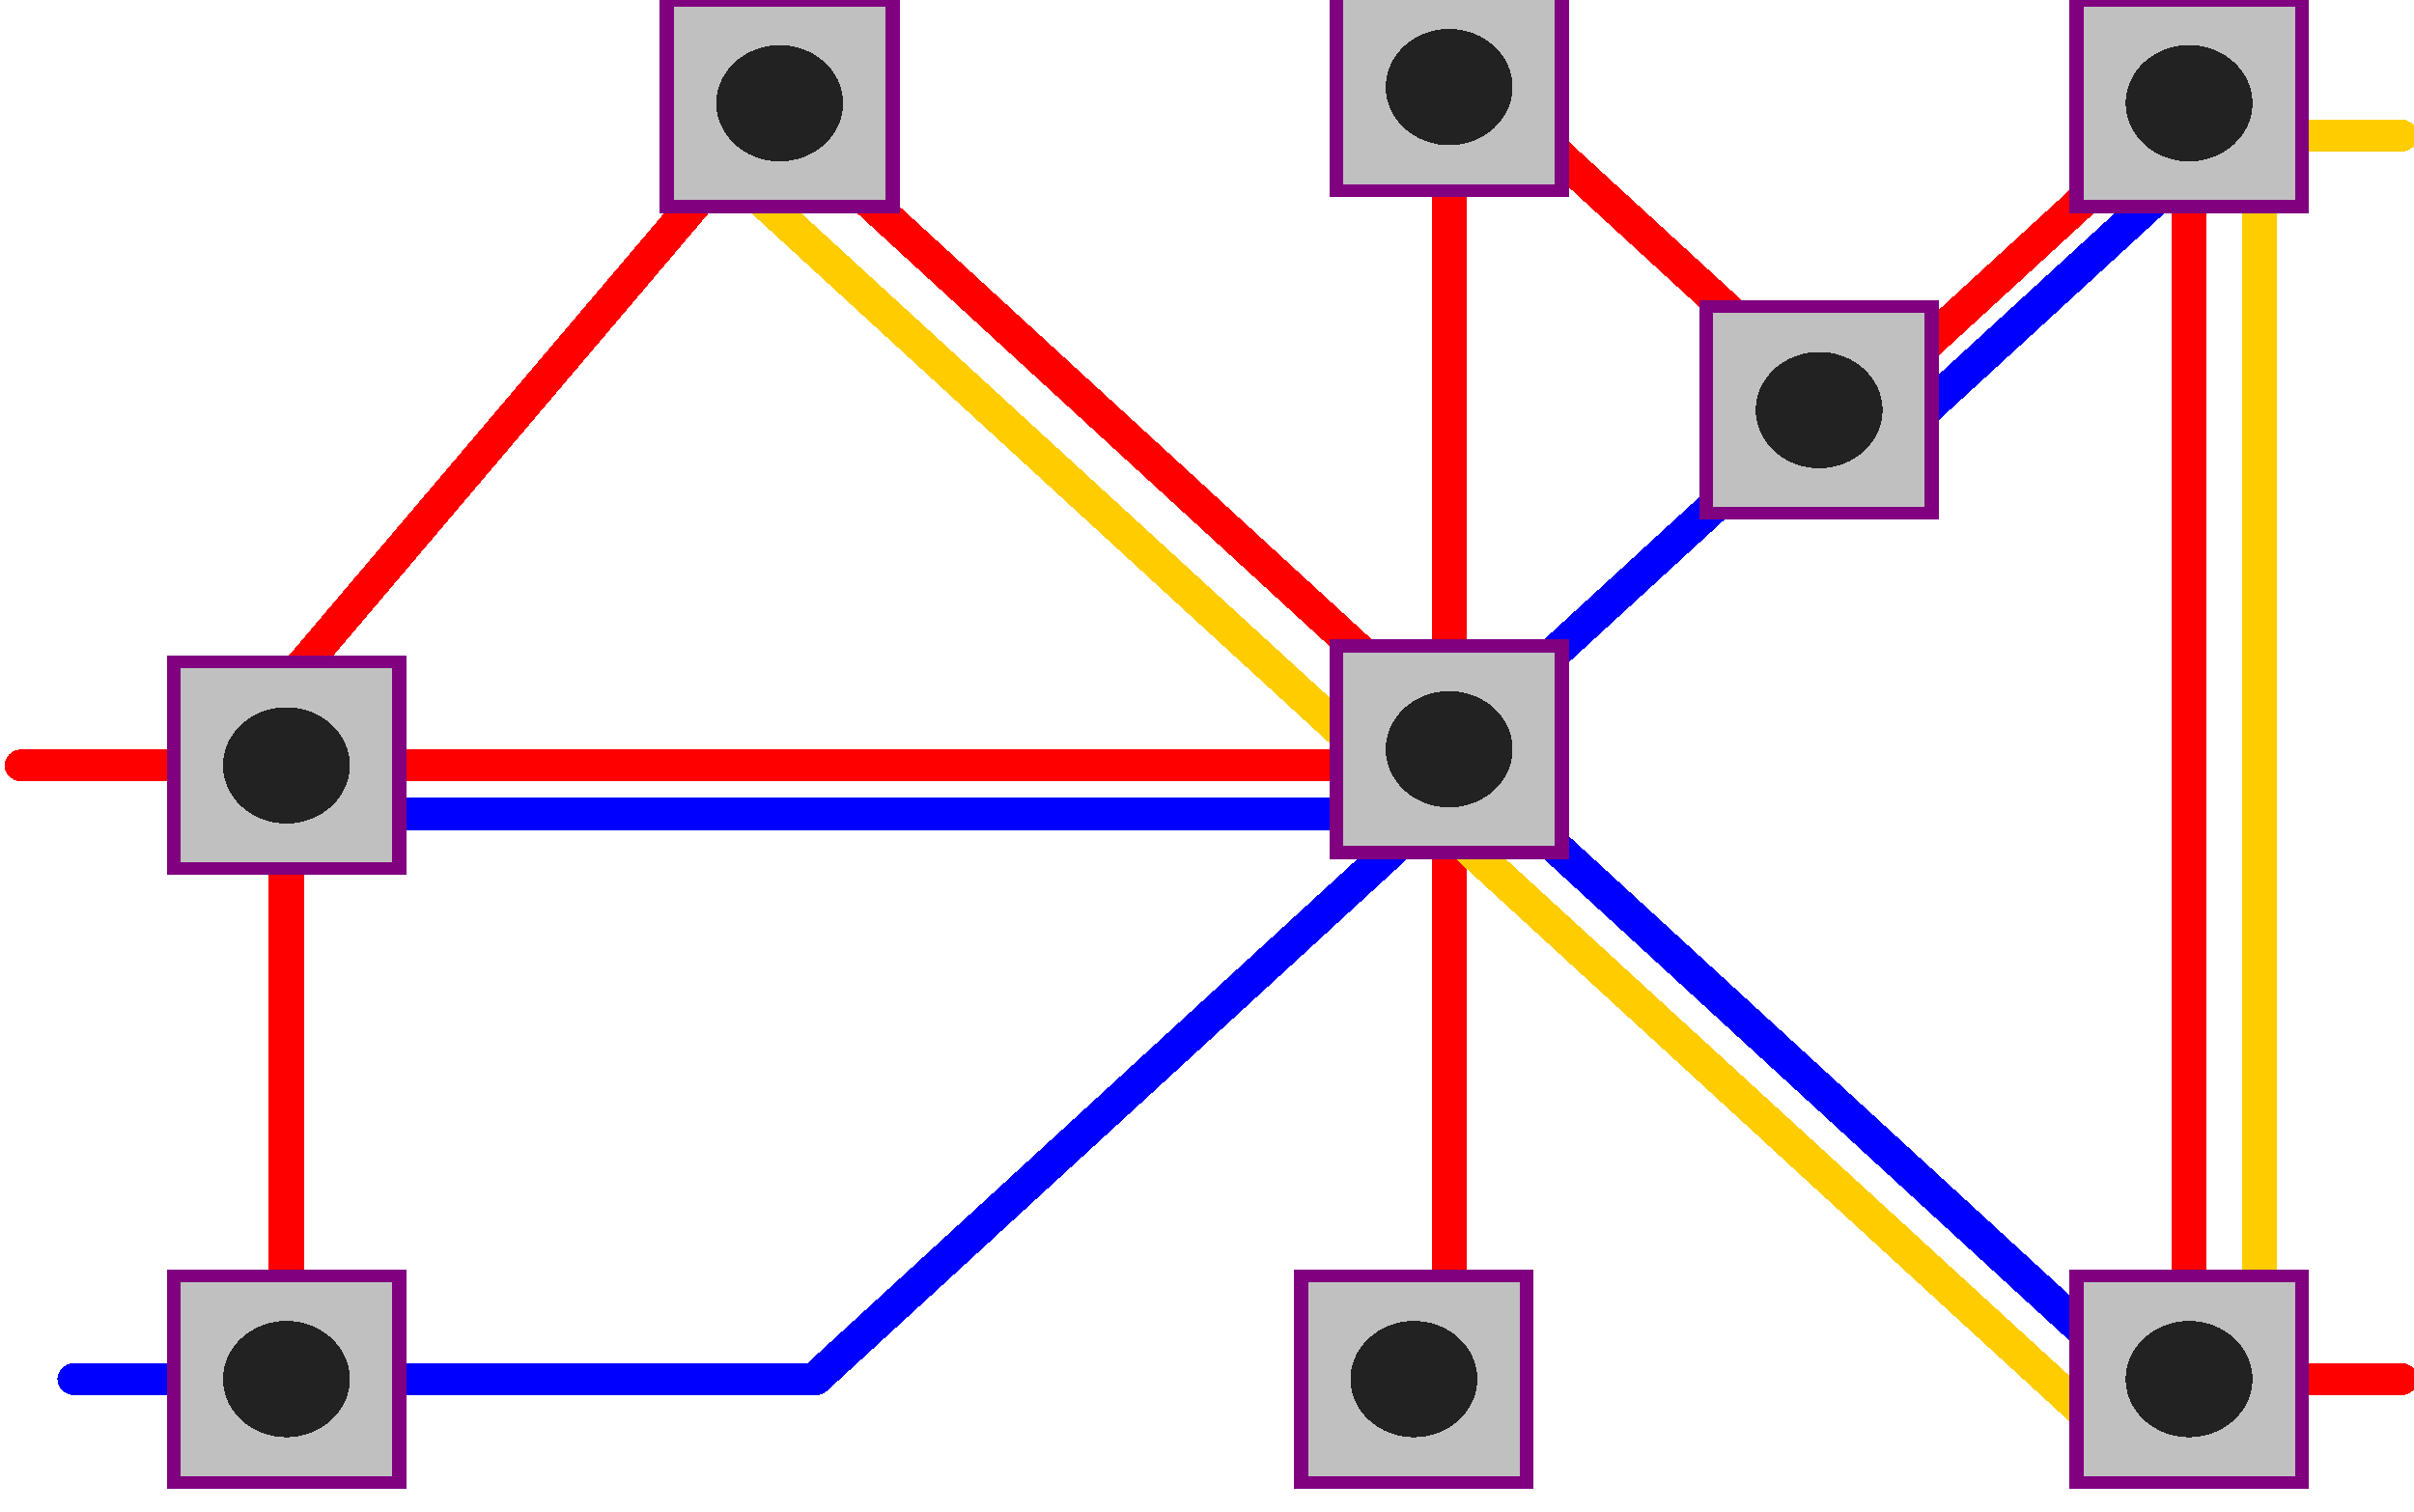 <?xml version="1.0" encoding="UTF-8" standalone="no"?>
<svg
   xmlns:dc="http://purl.org/dc/elements/1.1/"
   xmlns:cc="http://creativecommons.org/ns#"
   xmlns:rdf="http://www.w3.org/1999/02/22-rdf-syntax-ns#"
   xmlns:svg="http://www.w3.org/2000/svg"
   xmlns="http://www.w3.org/2000/svg"
   xmlns:sodipodi="http://sodipodi.sourceforge.net/DTD/sodipodi-0.dtd"
   xmlns:inkscape="http://www.inkscape.org/namespaces/inkscape"
   width="21.753mm"
   height="13.626mm"
   viewBox="4179 3159.5 85.64 53.645"
   version="1.1"
   id="svg188"
   sodipodi:docname="icon.svg"
   inkscape:version="0.92.3 (2405546, 2018-03-11)">
  <defs
     id="defs192" />
  <sodipodi:namedview
     pagecolor="#ffffff"
     bordercolor="#666666"
     borderopacity="1"
     objecttolerance="10"
     gridtolerance="10"
     guidetolerance="10"
     inkscape:pageopacity="0"
     inkscape:pageshadow="2"
     inkscape:window-width="1920"
     inkscape:window-height="996"
     id="namedview190"
     showgrid="false"
     inkscape:zoom="3.4766084"
     inkscape:cx="18.840783"
     inkscape:cy="13.995621"
     inkscape:window-x="0"
     inkscape:window-y="28"
     inkscape:window-maximized="1"
     inkscape:current-layer="svg188"
     fit-margin-top="0"
     fit-margin-left="0"
     fit-margin-right="0"
     fit-margin-bottom="0" />
  <title
     id="title2">Actionmap</title>
  <style
     type="text/css"
     id="style4">
path, polyline, polygon {stroke-linejoin:round;}
path, polyline, polygon, line {stroke-linecap:round;}
rect, circle, ellipse, polyline, polygon, line, path {shape-rendering:crispEdges;}
*[layerid=&quot;0&quot;] {stroke:#FFFFFF; FILL:#FFFFFF;}*[layerid=&quot;1&quot;] {stroke:#FF0000; fill:#FF0000;}*[layerid=&quot;2&quot;] {stroke:#0000FF; fill:#0000FF;}*[layerid=&quot;3&quot;] {stroke:#FFCC00; fill:#FFCC00;}*[layerid=&quot;4&quot;] {stroke:#66CC33; fill:#66CC33;}*[layerid=&quot;5&quot;] {stroke:#808080; fill:#808080;}*[layerid=&quot;6&quot;] {stroke:#800000; fill:#800000;}*[layerid=&quot;7&quot;] {stroke:#800080; fill:#800080;}*[layerid=&quot;8&quot;] {stroke:#AA00FF; fill:#AA00FF;}*[layerid=&quot;9&quot;] {display:none}*[layerid=&quot;10&quot;] {stroke:#FF00FF; fill:#FF00FF;}*[layerid=&quot;11&quot;] {stroke:#C0C0C0; fill:#C0C0C0;}*[layerid=&quot;12&quot;] {stroke:#FFFFFF; fill:#FFFFFF;}*[layerid=&quot;13&quot;] {stroke:#33CC99; fill:#33CC99;}*[layerid=&quot;14&quot;] {stroke:#5555FF; fill:#5555FF;}*[layerid=&quot;15&quot;] {stroke:#F022F0; fill:#F022F0;}*[layerid=&quot;16&quot;] {stroke:#FFFFFF; FILL:#FFFFFF;}*[layerid=&quot;17&quot;] {stroke:#FFFFFF; FILL:#FFFFFF;}*[layerid=&quot;18&quot;] {stroke:#FFFFFF; FILL:#FFFFFF;}*[layerid=&quot;19&quot;] {stroke:#66CCFF; fill:#66CCFF;}*[layerid=&quot;20&quot;] {stroke:#FFFFFF; FILL:#FFFFFF;}*[layerid=&quot;21&quot;] {stroke:#999966; fill:#999966;}*[layerid=&quot;22&quot;] {stroke:#008000; fill:#008000;}*[layerid=&quot;23&quot;] {stroke:#00FF00; fill:#00FF00;}*[layerid=&quot;24&quot;] {stroke:#BC8E00; fill:#BC8E00;}*[fill=&quot;none&quot;] {fill: none;}
*[stroke=&quot;none&quot;] {stroke: none;}
g[c_partid=&quot;part_pad&quot;] &gt; * + circle {fill: #222222;}
g[c_partid=&quot;part_via&quot;] &gt; * + circle {fill: #222222;}
g[c_partid=&quot;part_pad&quot;] &gt; polyline:nth-of-type(2) {stroke: #222222;}g[c_partid=&quot;part_pad&quot;][c_shape=&quot;ELLIPSE&quot;]  polyline:nth-last-of-type(1) {stroke:#222222;}g[c_partid=&quot;part_pad&quot;][c_shape=&quot;RECT&quot;]  polyline:nth-last-of-type(1) {stroke:#222222;}g[c_partid=&quot;part_pad&quot;][c_shape=&quot;POLYGON&quot;]  polyline:nth-last-of-type(1) {stroke:#222222;}g[c_partid=&quot;part_pad&quot;] &gt; polygon[c_etype=&quot;pad_outer&quot;], #gCurParts g[c_partid=&quot;part_pad&quot;] &gt; polygon[c_etype=&quot;pad_outer&quot;] {stroke-linejoin: miter;stroke-miterlimit: 100;}</style>
  <g
     id="g186"
     transform="matrix(1.25,0,0,1.146,-1056.464,-473.095)">
    <g
       id="g30">
      <polyline
         c_shapetype="line"
         layerid="2"
         full_points="4181 3212.5 4190 3212.5"
         c_etype="wire"
         points="4190.5 3212.5 4203.75 3212.5"
         id="polyline10"
         style="fill:none;stroke:#0000ff;stroke-width:1;stroke-linecap:round;stroke-linejoin:round;shape-rendering:crispEdges">
        <title
           id="title8">S$27
 width = 10.000 mil</title>
      </polyline>
      <polyline
         c_shapetype="line"
         layerid="2"
         full_points="4240 3182.5 4241 3182.5 4250.5 3173"
         c_etype="wire"
         points="4240,3182.5 4243,3182.5 4250.5,3175 4250.5,3173"
         id="polyline14"
         style="fill:none;stroke:#0000ff;stroke-width:1;stroke-linecap:round;stroke-linejoin:round;shape-rendering:crispEdges">
        <title
           id="title12">S$27
 width = 10.000 mil</title>
      </polyline>
      <polyline
         c_shapetype="line"
         layerid="2"
         full_points="4190 3193.5 4229 3193.5 4229.5 3193"
         c_etype="wire"
         points="4196.5 3193.5 4196.5 3195 4229.5 3195 4229.5 3193"
         id="polyline18"
         style="fill:none;stroke:#0000ff;stroke-width:1;stroke-linecap:round;stroke-linejoin:round;shape-rendering:crispEdges">
        <title
           id="title16">S$27
 width = 10.000 mil</title>
      </polyline>
      <polyline
         c_shapetype="line"
         layerid="2"
         full_points="4250.5 3212.5 4249 3212.5 4229.5 3193"
         c_etype="wire"
         points="4250.5 3212.5 4249 3212.5 4229.5 3193"
         id="polyline20"
         style="fill:none;stroke:#0000ff;stroke-width:1;stroke-linecap:round;stroke-linejoin:round;shape-rendering:crispEdges" />
      <polyline
         c_shapetype="line"
         layerid="2"
         full_points="4229.5 3193 4240 3182.5"
         c_etype="wire"
         points="4229.5 3193 4240 3182.5"
         id="polyline24"
         style="fill:none;stroke:#0000ff;stroke-width:1;stroke-linecap:round;stroke-linejoin:round;shape-rendering:crispEdges">
        <title
           id="title22">S$27
 width = 10.000 mil</title>
      </polyline>
      <polyline
         c_shapetype="line"
         layerid="2"
         full_points="4229.5 3193 4229.5 3194.5 4211.5 3212.5 4190 3212.5"
         c_etype="wire"
         points="4229.5 3193 4229.5 3194.5 4211.5 3212.5 4196.5 3212.5"
         id="polyline28"
         style="fill:none;stroke:#0000ff;stroke-width:1;stroke-linecap:round;stroke-linejoin:round;shape-rendering:crispEdges">
        <title
           id="title26">S$27
 width = 10.000 mil</title>
      </polyline>
    </g>
    <g
       before-id="layer_11"
       id="g66">
      <polyline
         c_shapetype="line"
         layerid="1"
         full_points="4210.5 3173 4210.5 3174 4229.5 3193 4229.5 3211.5 4228.5 3212.5"
         c_etype="wire"
         points="4210.5,3173 4210.5,3173.5 4229.5,3192.5 4229.5,3193"
         id="polyline34"
         style="fill:none;stroke:#ff0000;stroke-width:1;stroke-linecap:round;stroke-linejoin:round;shape-rendering:crispEdges">
        <title
           id="title32">S$27
 width = 10.000 mil</title>
      </polyline>
      <polyline
         c_shapetype="line"
         layerid="1"
         full_points="4190 3212.5 4190 3193.5 4210.5 3173"
         c_etype="wire"
         points="4196.5 3193.5 4196.5 3191 4210.5 3173 4210.5 3173"
         id="polyline38"
         style="fill:none;stroke:#ff0000;stroke-width:1;stroke-linecap:round;stroke-linejoin:round;shape-rendering:crispEdges">
        <title
           id="title36">S$27
 width = 10.000 mil</title>
      </polyline>
      <polyline
         c_shapetype="line"
         layerid="1"
         c_etype="wire"
         points="4196.5 3193.5 4189 3193.5"
         id="polyline42"
         style="fill:none;stroke:#ff0000;stroke-width:1;stroke-linecap:round;stroke-linejoin:round;shape-rendering:crispEdges">
        <title
           id="title40">S$27
 width = 10.000 mil</title>
      </polyline>
      <polyline
         c_shapetype="line"
         layerid="1"
         c_etype="wire"
         points="4250.5 3212.5 4256.5 3212.5"
         id="polyline44"
         style="fill:none;stroke:#ff0000;stroke-width:1;stroke-linecap:round;stroke-linejoin:round;shape-rendering:crispEdges" />
      <polyline
         c_shapetype="line"
         layerid="1"
         c_etype="wire"
         points="4229.5 3193 4229.5 3172.5"
         id="polyline48"
         style="fill:none;stroke:#ff0000;stroke-width:1;stroke-linecap:round;stroke-linejoin:round;shape-rendering:crispEdges">
        <title
           id="title46">S$27
 width = 10.000 mil</title>
      </polyline>
      <polyline
         c_shapetype="line"
         layerid="1"
         c_etype="wire"
         points="4229.5 3172.5 4229.5 3172.5 4230.5 3172.5 4240 3182 4241.5 3182 4250.5 3173 4250.5 3212.5"
         id="polyline52"
         style="fill:none;stroke:#ff0000;stroke-width:1;stroke-linecap:round;stroke-linejoin:round;shape-rendering:crispEdges">
        <title
           id="title50">S$27
 width = 10.000 mil</title>
      </polyline>
      <polyline
         c_shapetype="line"
         layerid="1"
         full_points="4190 3193.5 4229.5 3193.5"
         c_etype="wire"
         points="4196.5 3193.5 4229.5 3193.5"
         id="polyline56"
         style="fill:none;stroke:#ff0000;stroke-width:1;stroke-linecap:round;stroke-linejoin:round;shape-rendering:crispEdges">
        <title
           id="title54">S$27
 width = 10.000 mil</title>
      </polyline>
      <polyline
         c_shapetype="line"
         layerid="1"
         full_points="4210.5 3173 4210.5 3174 4229.5 3193 4229.5 3211.5 4228.5 3212.5"
         c_etype="wire"
         points="4229.5 3193 4229.5 3193 4229.5 3211.5 4228.5 3212.5"
         id="polyline60"
         style="fill:none;stroke:#ff0000;stroke-width:1;stroke-linecap:round;stroke-linejoin:round;shape-rendering:crispEdges">
        <title
           id="title58">S$27
 width = 10.000 mil</title>
      </polyline>
      <polyline
         c_shapetype="line"
         layerid="1"
         full_points="4190 3212.5 4190 3193.5 4210.5 3173"
         c_etype="wire"
         points="4196.5 3212.5 4196.5 3193.5"
         id="polyline64"
         style="fill:none;stroke:#ff0000;stroke-width:1;stroke-linecap:round;stroke-linejoin:round;shape-rendering:crispEdges">
        <title
           id="title62">S$27
 width = 10.000 mil</title>
      </polyline>
    </g>
    <g
       before-id="layer_1"
       id="g74">
      <polyline
         c_shapetype="line"
         layerid="3"
         c_etype="wire"
         points="4209.5 3173 4209.5 3175.5 4225 3191 4248.5 3214.5 4251 3214.5 4252.5 3213 4252.5 3173"
         id="polyline70"
         style="fill:none;stroke:#ffcc00;stroke-width:1;stroke-linecap:round;stroke-linejoin:round;shape-rendering:crispEdges">
        <title
           id="title68">S$70
 width = 10.000 mil</title>
      </polyline>
      <polyline
         c_shapetype="line"
         layerid="3"
         c_etype="wire"
         points="4251 3174 4256.5 3174"
         id="polyline72"
         style="fill:none;stroke:#ffcc00;stroke-width:1;stroke-linecap:round;stroke-linejoin:round;shape-rendering:crispEdges" />
    </g>
    <g
       id="g184">
      <g
         c_partid="part_pad"
         c_type="pinpart"
         layerid="11"
         c_origin="4196.5,3212.5"
         c_rotation="0"
         c_width="6"
         c_height="6"
         c_shape="RECT"
         c_shapetype="group"
         c_etype="pinpart"
         id="g86"
         style="fill:#c0c0c0;stroke:#c0c0c0">
        <polygon
           points="4199.5,3209.5 4199.5,3215.5 4193.5,3215.5 4193.5,3209.5 "
           c_etype="pad_outer"
           layerid="8"
           id="polygon76"
           style="fill:#aa00ff;stroke:#aa00ff;stroke-width:0.8;stroke-linecap:round;stroke-linejoin:miter;stroke-miterlimit:100;shape-rendering:crispEdges" />
        <polygon
           points="4199.5,3209.5 4199.5,3215.5 4193.5,3215.5 4193.5,3209.5 "
           c_etype="pad_outer"
           layerid="7"
           id="polygon78"
           style="fill:#800080;stroke:#800080;stroke-width:0.8;stroke-linecap:round;stroke-linejoin:miter;stroke-miterlimit:100;shape-rendering:crispEdges" />
        <polygon
           points="4199.5,3209.5 4199.5,3215.5 4193.5,3215.5 4193.5,3209.5 "
           c_etype="pad_shell"
           layerid="11"
           id="polygon80"
           style="fill:#c0c0c0;stroke:none;stroke-width:0;stroke-linecap:round;stroke-linejoin:round;shape-rendering:crispEdges" />
        <circle
           cx="4196.5"
           cy="3212.5"
           r="1.8"
           layerid="11"
           c_etype="pad_hole"
           id="circle82"
           style="fill:#222222;stroke:none;shape-rendering:crispEdges" />
        <title
           layerid="11"
           id="title84">S$27</title>
      </g>
      <g
         c_partid="part_pad"
         c_type="pinpart"
         layerid="11"
         c_origin="4210.5,3173"
         c_rotation="0"
         c_width="6"
         c_height="6"
         c_shape="RECT"
         c_shapetype="group"
         c_etype="pinpart"
         id="g98"
         style="fill:#c0c0c0;stroke:#c0c0c0">
        <polygon
           points="4213.5,3170 4213.5,3176 4207.5,3176 4207.5,3170 "
           c_etype="pad_outer"
           layerid="8"
           id="polygon88"
           style="fill:#aa00ff;stroke:#aa00ff;stroke-width:0.8;stroke-linecap:round;stroke-linejoin:miter;stroke-miterlimit:100;shape-rendering:crispEdges" />
        <polygon
           points="4213.5,3170 4213.5,3176 4207.5,3176 4207.5,3170 "
           c_etype="pad_outer"
           layerid="7"
           id="polygon90"
           style="fill:#800080;stroke:#800080;stroke-width:0.8;stroke-linecap:round;stroke-linejoin:miter;stroke-miterlimit:100;shape-rendering:crispEdges" />
        <polygon
           points="4213.5,3170 4213.5,3176 4207.5,3176 4207.5,3170 "
           c_etype="pad_shell"
           layerid="11"
           id="polygon92"
           style="fill:#c0c0c0;stroke:none;stroke-width:0;stroke-linecap:round;stroke-linejoin:round;shape-rendering:crispEdges" />
        <circle
           cx="4210.5"
           cy="3173"
           r="1.8"
           layerid="11"
           c_etype="pad_hole"
           id="circle94"
           style="fill:#222222;stroke:none;shape-rendering:crispEdges" />
        <title
           layerid="11"
           id="title96">S$27</title>
      </g>
      <g
         c_partid="part_pad"
         c_type="pinpart"
         layerid="11"
         c_origin="4228.5,3212.5"
         c_rotation="0"
         c_width="6"
         c_height="6"
         c_shape="RECT"
         c_shapetype="group"
         c_etype="pinpart"
         id="g110"
         style="fill:#c0c0c0;stroke:#c0c0c0">
        <polygon
           points="4231.5,3209.5 4231.5,3215.5 4225.5,3215.5 4225.5,3209.5 "
           c_etype="pad_outer"
           layerid="8"
           id="polygon100"
           style="fill:#aa00ff;stroke:#aa00ff;stroke-width:0.8;stroke-linecap:round;stroke-linejoin:miter;stroke-miterlimit:100;shape-rendering:crispEdges" />
        <polygon
           points="4231.5,3209.5 4231.5,3215.5 4225.5,3215.5 4225.5,3209.5 "
           c_etype="pad_outer"
           layerid="7"
           id="polygon102"
           style="fill:#800080;stroke:#800080;stroke-width:0.8;stroke-linecap:round;stroke-linejoin:miter;stroke-miterlimit:100;shape-rendering:crispEdges" />
        <polygon
           points="4231.5,3209.5 4231.5,3215.5 4225.5,3215.5 4225.5,3209.5 "
           c_etype="pad_shell"
           layerid="11"
           id="polygon104"
           style="fill:#c0c0c0;stroke:none;stroke-width:0;stroke-linecap:round;stroke-linejoin:round;shape-rendering:crispEdges" />
        <circle
           cx="4228.5"
           cy="3212.5"
           r="1.8"
           layerid="11"
           c_etype="pad_hole"
           id="circle106"
           style="fill:#222222;stroke:none;shape-rendering:crispEdges" />
        <title
           layerid="11"
           id="title108">S$27</title>
      </g>
      <g
         c_partid="part_pad"
         c_type="pinpart"
         layerid="11"
         c_origin="4240,3182.5"
         c_rotation="0"
         c_width="6"
         c_height="6"
         c_shape="RECT"
         c_shapetype="group"
         c_etype="pinpart"
         id="g122"
         style="fill:#c0c0c0;stroke:#c0c0c0">
        <polygon
           points="4243,3179.5 4243,3185.5 4237,3185.5 4237,3179.5 "
           c_etype="pad_outer"
           layerid="8"
           id="polygon112"
           style="fill:#aa00ff;stroke:#aa00ff;stroke-width:0.8;stroke-linecap:round;stroke-linejoin:miter;stroke-miterlimit:100;shape-rendering:crispEdges" />
        <polygon
           points="4243,3179.5 4243,3185.5 4237,3185.5 4237,3179.5 "
           c_etype="pad_outer"
           layerid="7"
           id="polygon114"
           style="fill:#800080;stroke:#800080;stroke-width:0.8;stroke-linecap:round;stroke-linejoin:miter;stroke-miterlimit:100;shape-rendering:crispEdges" />
        <polygon
           points="4243,3179.5 4243,3185.5 4237,3185.5 4237,3179.5 "
           c_etype="pad_shell"
           layerid="11"
           id="polygon116"
           style="fill:#c0c0c0;stroke:none;stroke-width:0;stroke-linecap:round;stroke-linejoin:round;shape-rendering:crispEdges" />
        <circle
           cx="4240"
           cy="3182.5"
           r="1.8"
           layerid="11"
           c_etype="pad_hole"
           id="circle118"
           style="fill:#222222;stroke:none;shape-rendering:crispEdges" />
        <title
           layerid="11"
           id="title120">S$27</title>
      </g>
      <g
         c_partid="part_pad"
         c_type="pinpart"
         layerid="11"
         c_origin="4229.5,3193"
         c_rotation="0"
         c_width="6"
         c_height="6"
         c_shape="RECT"
         c_shapetype="group"
         c_etype="pinpart"
         id="g134"
         style="fill:#c0c0c0;stroke:#c0c0c0">
        <polygon
           points="4232.5,3190 4232.5,3196 4226.5,3196 4226.5,3190 "
           c_etype="pad_outer"
           layerid="8"
           id="polygon124"
           style="fill:#aa00ff;stroke:#aa00ff;stroke-width:0.8;stroke-linecap:round;stroke-linejoin:miter;stroke-miterlimit:100;shape-rendering:crispEdges" />
        <polygon
           points="4232.5,3190 4232.5,3196 4226.5,3196 4226.5,3190 "
           c_etype="pad_outer"
           layerid="7"
           id="polygon126"
           style="fill:#800080;stroke:#800080;stroke-width:0.8;stroke-linecap:round;stroke-linejoin:miter;stroke-miterlimit:100;shape-rendering:crispEdges" />
        <polygon
           points="4232.5,3190 4232.5,3196 4226.5,3196 4226.5,3190 "
           c_etype="pad_shell"
           layerid="11"
           id="polygon128"
           style="fill:#c0c0c0;stroke:none;stroke-width:0;stroke-linecap:round;stroke-linejoin:round;shape-rendering:crispEdges" />
        <circle
           cx="4229.5"
           cy="3193"
           r="1.8"
           layerid="11"
           c_etype="pad_hole"
           id="circle130"
           style="fill:#222222;stroke:none;shape-rendering:crispEdges" />
        <title
           layerid="11"
           id="title132">S$27</title>
      </g>
      <g
         c_partid="part_pad"
         c_type="pinpart"
         layerid="11"
         c_origin="4196.5,3193.5"
         c_rotation="0"
         c_width="6"
         c_height="6"
         c_shape="RECT"
         c_shapetype="group"
         c_etype="pinpart"
         id="g146"
         style="fill:#c0c0c0;stroke:#c0c0c0">
        <polygon
           points="4199.5,3190.5 4199.5,3196.5 4193.5,3196.5 4193.5,3190.5 "
           c_etype="pad_outer"
           layerid="8"
           id="polygon136"
           style="fill:#aa00ff;stroke:#aa00ff;stroke-width:0.8;stroke-linecap:round;stroke-linejoin:miter;stroke-miterlimit:100;shape-rendering:crispEdges" />
        <polygon
           points="4199.5,3190.5 4199.5,3196.5 4193.5,3196.5 4193.5,3190.5 "
           c_etype="pad_outer"
           layerid="7"
           id="polygon138"
           style="fill:#800080;stroke:#800080;stroke-width:0.8;stroke-linecap:round;stroke-linejoin:miter;stroke-miterlimit:100;shape-rendering:crispEdges" />
        <polygon
           points="4199.5,3190.5 4199.5,3196.5 4193.5,3196.5 4193.5,3190.5 "
           c_etype="pad_shell"
           layerid="11"
           id="polygon140"
           style="fill:#c0c0c0;stroke:none;stroke-width:0;stroke-linecap:round;stroke-linejoin:round;shape-rendering:crispEdges" />
        <circle
           cx="4196.5"
           cy="3193.5"
           r="1.8"
           layerid="11"
           c_etype="pad_hole"
           id="circle142"
           style="fill:#222222;stroke:none;shape-rendering:crispEdges" />
        <title
           layerid="11"
           id="title144">S$27</title>
      </g>
      <g
         c_partid="part_pad"
         c_type="pinpart"
         layerid="11"
         c_origin="4229.5,3172.5"
         c_rotation="0"
         c_width="6"
         c_height="6"
         c_shape="RECT"
         c_shapetype="group"
         c_etype="pinpart"
         id="g158"
         style="fill:#c0c0c0;stroke:#c0c0c0">
        <polygon
           points="4232.5,3169.5 4232.5,3175.5 4226.5,3175.5 4226.5,3169.5 "
           c_etype="pad_outer"
           layerid="8"
           id="polygon148"
           style="fill:#aa00ff;stroke:#aa00ff;stroke-width:0.8;stroke-linecap:round;stroke-linejoin:miter;stroke-miterlimit:100;shape-rendering:crispEdges" />
        <polygon
           points="4232.5,3169.5 4232.5,3175.5 4226.5,3175.5 4226.5,3169.5 "
           c_etype="pad_outer"
           layerid="7"
           id="polygon150"
           style="fill:#800080;stroke:#800080;stroke-width:0.8;stroke-linecap:round;stroke-linejoin:miter;stroke-miterlimit:100;shape-rendering:crispEdges" />
        <polygon
           points="4232.5,3169.5 4232.5,3175.5 4226.5,3175.5 4226.5,3169.5 "
           c_etype="pad_shell"
           layerid="11"
           id="polygon152"
           style="fill:#c0c0c0;stroke:none;stroke-width:0;stroke-linecap:round;stroke-linejoin:round;shape-rendering:crispEdges" />
        <circle
           cx="4229.5"
           cy="3172.5"
           r="1.8"
           layerid="11"
           c_etype="pad_hole"
           id="circle154"
           style="fill:#222222;stroke:none;shape-rendering:crispEdges" />
        <title
           layerid="11"
           id="title156">S$27</title>
      </g>
      <g
         c_partid="part_pad"
         c_type="pinpart"
         layerid="11"
         c_origin="4250.5,3173"
         c_rotation="0"
         c_width="6"
         c_height="6"
         c_shape="RECT"
         c_shapetype="group"
         c_etype="pinpart"
         id="g170"
         style="fill:#c0c0c0;stroke:#c0c0c0">
        <polygon
           points="4253.5,3170 4253.5,3176 4247.5,3176 4247.5,3170 "
           c_etype="pad_outer"
           layerid="8"
           id="polygon160"
           style="fill:#aa00ff;stroke:#aa00ff;stroke-width:0.8;stroke-linecap:round;stroke-linejoin:miter;stroke-miterlimit:100;shape-rendering:crispEdges" />
        <polygon
           points="4253.5,3170 4253.5,3176 4247.5,3176 4247.5,3170 "
           c_etype="pad_outer"
           layerid="7"
           id="polygon162"
           style="fill:#800080;stroke:#800080;stroke-width:0.8;stroke-linecap:round;stroke-linejoin:miter;stroke-miterlimit:100;shape-rendering:crispEdges" />
        <polygon
           points="4253.5,3170 4253.5,3176 4247.5,3176 4247.5,3170 "
           c_etype="pad_shell"
           layerid="11"
           id="polygon164"
           style="fill:#c0c0c0;stroke:none;stroke-width:0;stroke-linecap:round;stroke-linejoin:round;shape-rendering:crispEdges" />
        <circle
           cx="4250.5"
           cy="3173"
           r="1.8"
           layerid="11"
           c_etype="pad_hole"
           id="circle166"
           style="fill:#222222;stroke:none;shape-rendering:crispEdges" />
        <title
           layerid="11"
           id="title168">S$27</title>
      </g>
      <g
         c_partid="part_pad"
         c_type="pinpart"
         layerid="11"
         c_origin="4250.5,3212.5"
         c_rotation="0"
         c_width="6"
         c_height="6"
         c_shape="RECT"
         c_shapetype="group"
         c_etype="pinpart"
         id="g182"
         style="fill:#c0c0c0;stroke:#c0c0c0">
        <polygon
           points="4253.5,3209.5 4253.5,3215.5 4247.5,3215.5 4247.5,3209.5 "
           c_etype="pad_outer"
           layerid="8"
           id="polygon172"
           style="fill:#aa00ff;stroke:#aa00ff;stroke-width:0.8;stroke-linecap:round;stroke-linejoin:miter;stroke-miterlimit:100;shape-rendering:crispEdges" />
        <polygon
           points="4253.5,3209.5 4253.5,3215.5 4247.5,3215.5 4247.5,3209.5 "
           c_etype="pad_outer"
           layerid="7"
           id="polygon174"
           style="fill:#800080;stroke:#800080;stroke-width:0.8;stroke-linecap:round;stroke-linejoin:miter;stroke-miterlimit:100;shape-rendering:crispEdges" />
        <polygon
           points="4253.5,3209.5 4253.5,3215.5 4247.5,3215.5 4247.5,3209.5 "
           c_etype="pad_shell"
           layerid="11"
           id="polygon176"
           style="fill:#c0c0c0;stroke:none;stroke-width:0;stroke-linecap:round;stroke-linejoin:round;shape-rendering:crispEdges" />
        <circle
           cx="4250.5"
           cy="3212.5"
           r="1.8"
           layerid="11"
           c_etype="pad_hole"
           id="circle178"
           style="fill:#222222;stroke:none;shape-rendering:crispEdges" />
        <title
           layerid="11"
           id="title180">S$27</title>
      </g>
    </g>
  </g>
</svg>
